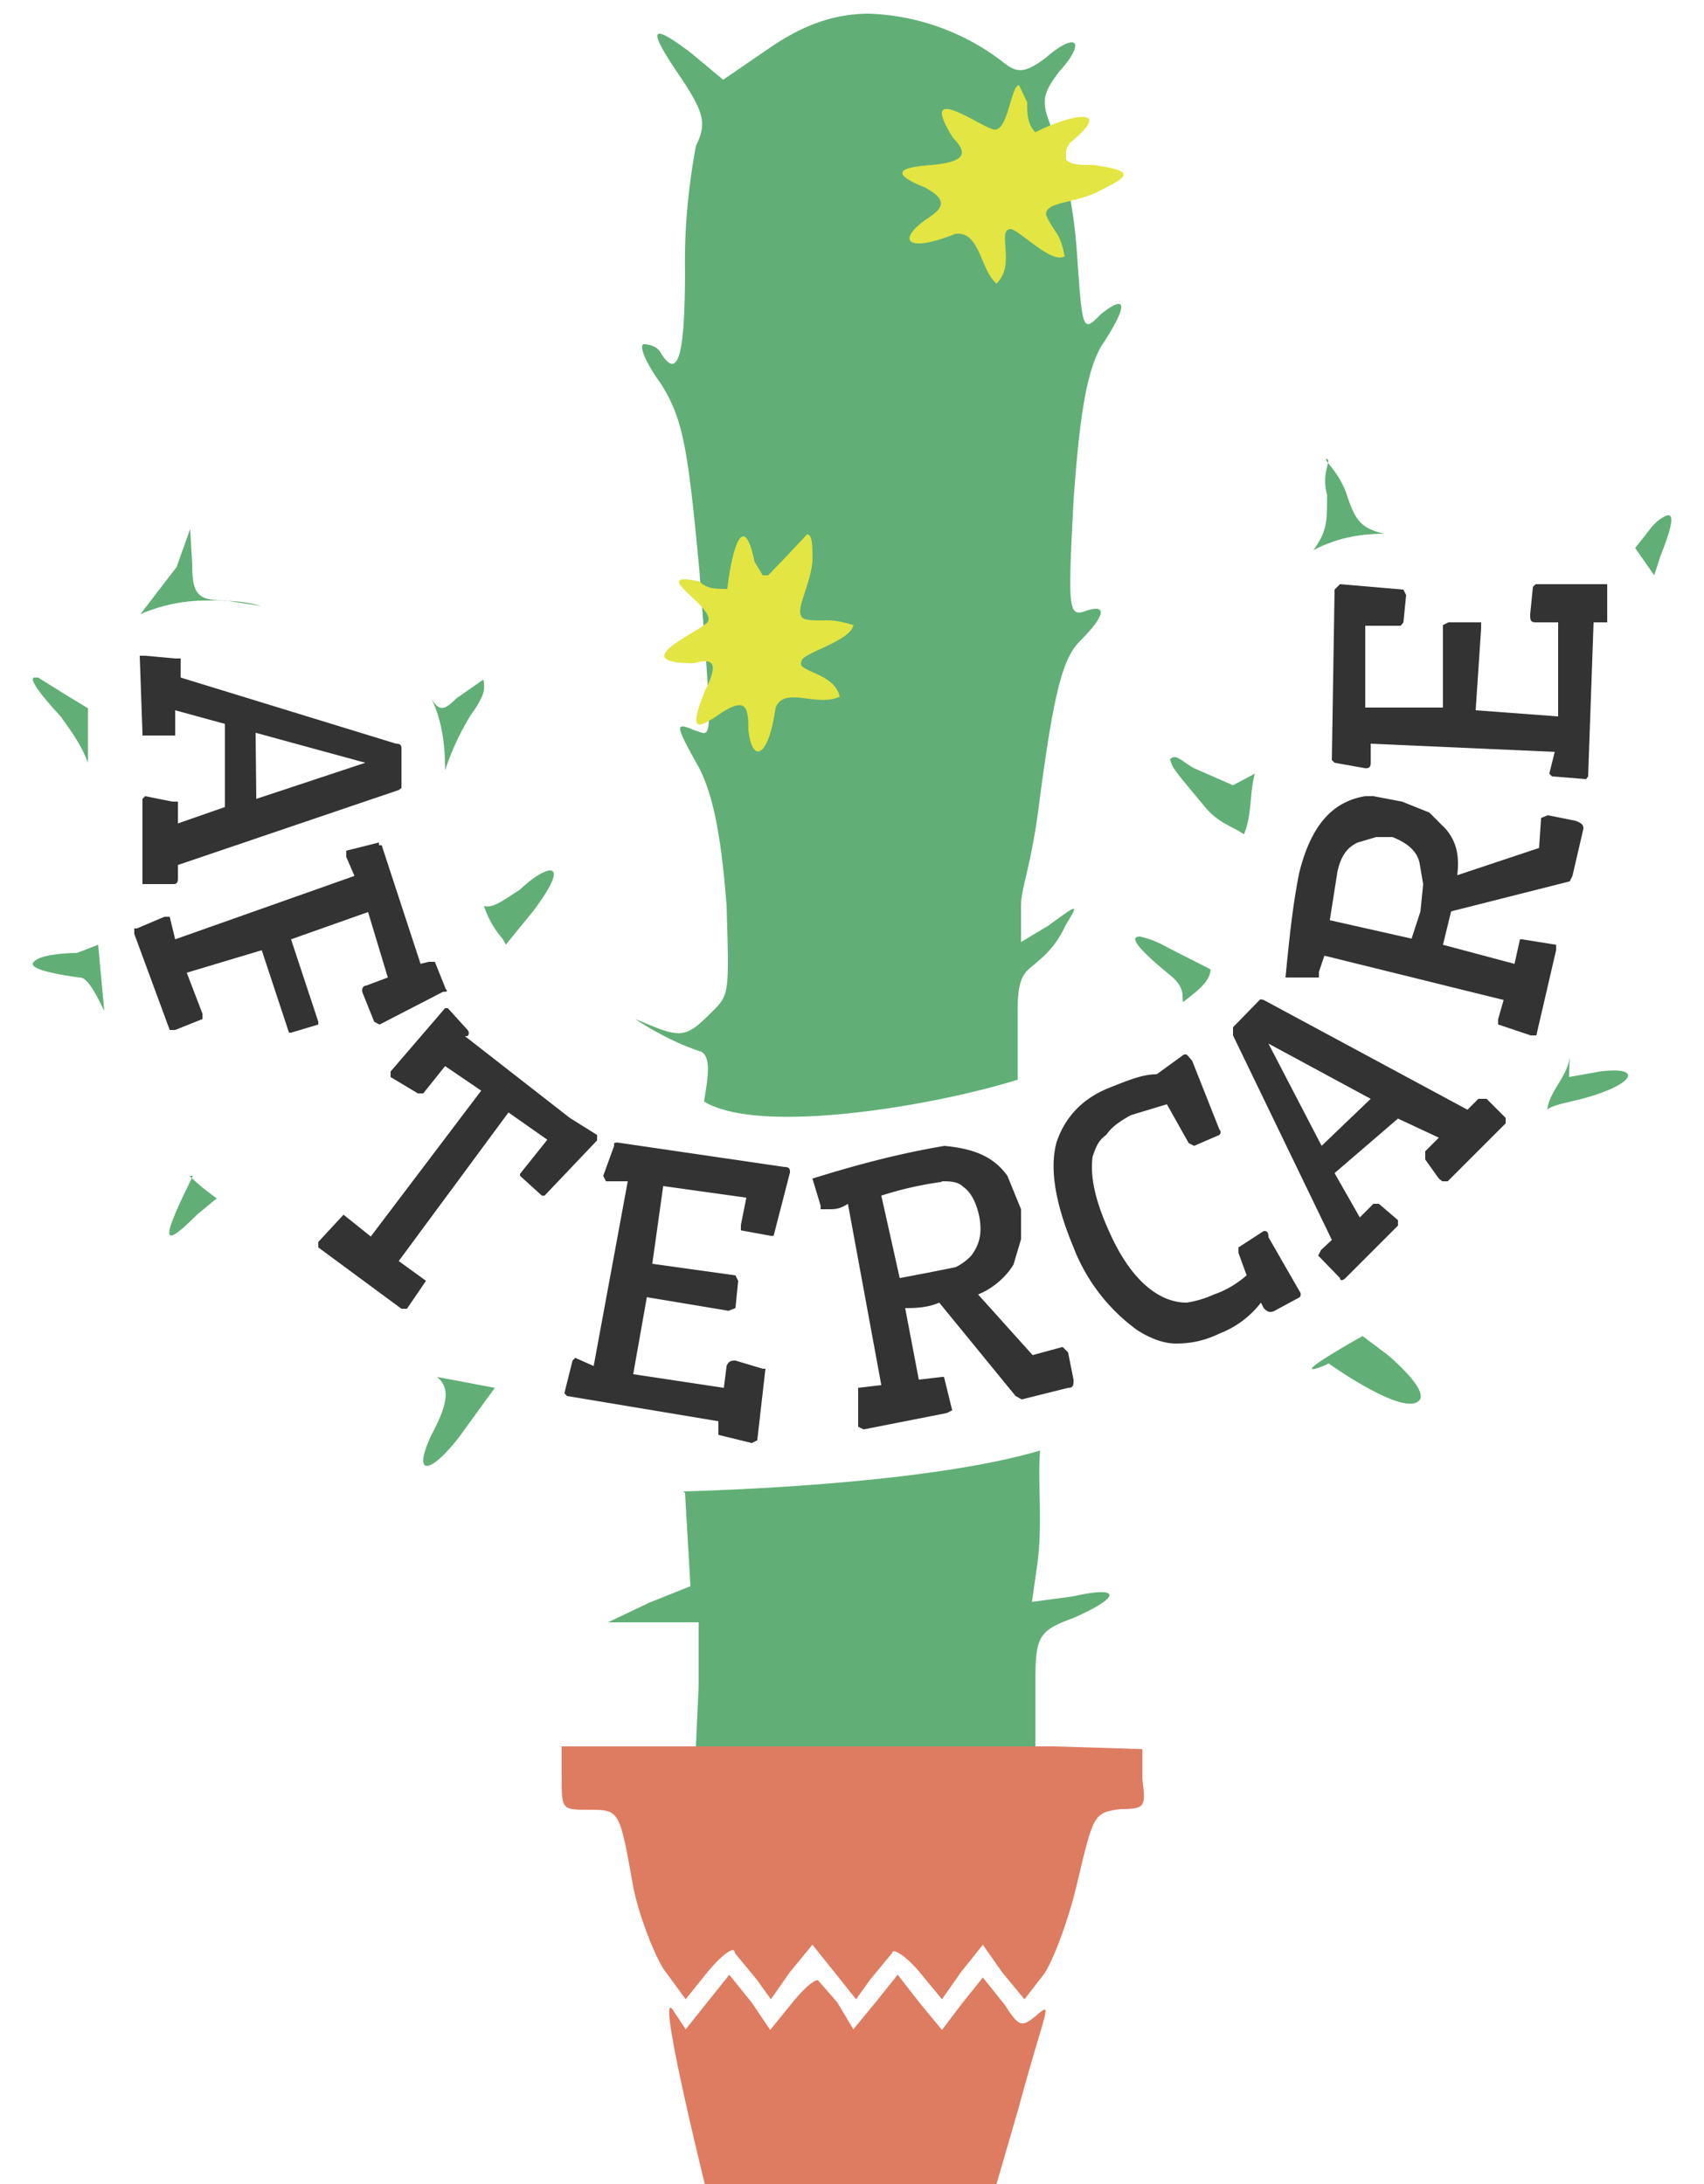 <svg class="usp_cacti" xmlns="http://www.w3.org/2000/svg" viewBox="0 0 250 320.4">
  <path fill="#de7c61" d="M82.4 256.2v4.4c0 4.9 0 4.9 4 4.9 4.5 0 4.5 0 6.5 11.3.8 4 2.8 9.3 4.4 12l3.3 4.5 3.2-4c2-2.4 4-4 4-2.8l3.3 4 2 2.8 2.8-4 3.3-4 3.2 4 3.2 4 2-2.8 3.3-4c0-.8 2 .4 4 2.8l3.3 4 2.8-4 3.2-4 2.8 4 3.3 4 2.8-3.6c1.2-1.6 3.6-7.7 4.9-13.3 2.4-10.1 2.4-10.5 6.4-11 3.7 0 3.7-.4 3.2-4.4v-4.4l-13-.4h-1.1zm24.6 33.5-3.2 4-3.2 4-1.6-2.4c-3.3-6 4.4 25.1 4.4 25.1h42.8l3.2-11c4-14.9 5.3-16 2.5-13.6-2 1.6-2.4 1.6-4.5-1.7l-3.2-4-3.2 4-2.8 3.7-3.3-4-3.2-4.1-3.2 4-3.3 4-2.4-4-2.8-3.2c-.8 0-2.4 1.6-4 3.6l-3 3.7-2.7-4z"/>
  <path fill="#61af76" d="M127.7 2c-5.3 0-9.7 1.6-14.6 4.9l-7 4.8-4.8-4c-6-4.5-6.5-3.7-1.2 4 3.2 4.9 3.6 6.5 2 9.7-1.1 6-1.7 12-1.6 18.2 0 13-1.1 16.2-3.6 12.1-.4-.8-1.6-1.2-2.4-1.2-.8 0 0 2.4 2.4 5.7 3.3 5.2 4 9.3 5.7 27.4 2 26.7 2 24.3-.8 23.5-2.8-1.2-2.8-.8.8 5.6 2 4 3.2 9.7 4 20.2.4 13.4.4 13-2.4 15.8-3.6 3.6-4.4 3.6-10 1.2l-1-.4c2.4 1.6 6 3.6 9.7 4.8 1.6.9.8 4.5.4 7.3 8 4.9 33.1.8 46-3.2v-10.1c0-5.7 1.3-5.7 3-7.3a14 14 0 0 0 4-5.2c2-3.3 2-3.3-2.5 0l-4 2.4v-5.3c0-2.8 1.6-6 2.8-16.1 2-15 3.3-20.2 5.8-22.7 4-4 4-5.6.7-4.4-2.4.8-2.4-.8-1.6-16.2.9-12.9 2-19 4-22.6 4-6 4-8 0-4.8-2.7 2.8-2.7 2.4-3.5-9a72.7 72.7 0 0 0-3.3-17.3c-2-4.8-2-5.7.7-9.3 4-4.4 2.6-6-2-2-2.7 2-4 2.4-6 .8A34 34 0 0 0 127.2 2zM27.9 77.6l-2 5.6-5.3 6.9c2.8-1.2 6-2 9.7-2 2.8 0 5.2 0 8 .8l-5.2-.8c-4 0-4.9-.8-4.9-5.3zm166.8-10.2c.7 0-.9 2 0 5.2 0 4 0 5.3-2 8.1 3.1-1.6 6.4-2.4 10.4-2.4-3.5-.8-4.3-2-5.6-6-1.2-3.3-3.6-5-2.8-5zM70.9 99.7l-4 2.8c-1.6 1.6-2.4 2-3.6 0 1.6 3.3 2 6.9 2 10.5a39 39 0 0 1 3.7-8c2.4-3.3 2-4 2-4.9zm173.7-24.1s-1.3.4-2.5 2l-2.2 2.8 2.8 4 .9-2.8c1.6-4 2-6 1.2-6zM5.1 99.4c-.8 0 0 1.6 3.8 5.7 2 2.8 3.1 4.4 4 6.8v-8l-3.3-2-4-2.5zm166.6 12.1c.3 1.2.7 1.6 5.1 6.9 2 2.4 4 2.8 5.7 4 1.2-2.8.8-6 1.6-8.9l-3.2 1.7-5.7-2.5c-1.6-.8-2.8-2.4-3.6-1.2zm-91 16.2c-.7 0-2.3.8-4.4 2.8-2.5 1.6-4 2.8-5.3 2.4a14 14 0 0 0 2.8 4.9l.4.8 4-4.9c3-4 3.7-6 2.5-6zm86.5 9.7c-1.7 0 0 2 4.4 5.6 2.5 2 1.7 3.3 2 4 1.3-1.1 4-2.8 4-4.8l-6.3-3.2c-1.4-.8-2.7-1.3-4-1.6zm-152.8 1.2-3.1 1.2s-6 0-6.5 1.6c0 1.2 6.9 2 6.9 2 1.2 0 2.4 2.5 3.6 4.9zm215.9 16.1c0 2.9-3 5.3-3.3 8.1.8-.8 4-1.2 6.5-2 6.5-2 7.3-4.4 1.2-3.6l-4.5.8zm-202 17.8-1.4 2.9c-3.2 6.8-2.8 7.6 2 2.8l2.9-2.4c-1.4-1-2.8-2.1-4-3.3zM199.9 196c-13.4 7.6-4.5 4-5 4 0 0 10.2 7.3 13 5.7 2.5-1.3-4.4-7-4.4-7zm-135.8 6c2 1.6 1.6 4-.8 8.5-2.8 6-.4 6 4 .4l5.3-7.3zm36.4 17 .8 13.7-6 2.4-6.1 2.9h13.3v9.3l-.4 8.9h49.8v-7.8c0-8.1 0-9 5.5-11 7.3-3.2 7-4.8 0-3.2l-6 .8.8-5.6c.8-6 0-12.1.4-16.6-15.3 4.5-42 5.7-52.4 6z"/>
  <path fill="#333" d="m225.3 85.7-.4.4-.4 4c0 .8 0 1.2.8 1.2h3.3v13.8l-12.1-.9.8-12v-.9h-4.8l-.8.4v12.1h-11.4v-12h5.2l.4-.5.4-4-.4-.8-9.3-.8-.8.8-.4 25 .4.4 4.5.8c.4 0 .8 0 .8-.8v-2.8l27 1.2-.8 3.2.4.4 5 .4.3-.4.8-22.6h2v-5.6zm-204 10.5h-.8l.4 11.3v.4h4.8v-3.7l7.3 2v12.2l-6.9 2.4v-3.2h-.8l-4-.8-.4.4v12.5h4.4c.4 0 .8 0 .8-.8v-2l32.4-11 .4-.3v-5.7c0-.4 0-.8-.8-.8l-31.6-9.7v-2.8h-.8zm16.2 11.3 16.1 4.4-16 5.3zm164 9.3h-1.2c-4.9.8-8 4.4-9.7 11.3-1 5-1.5 10.2-2 15.3h4.9v-.8l.8-2.4 26.3 6.5-.8 2.8v.8l4.8 1.6h.8l2.9-12.5v-.8l-5-.8h-.3l-.8 3.6-10.5-2.8 1.2-4.9 17.4-4.4.4-.8 1.6-6.9c0-.4 0-.8-1.2-1.2l-4-.8-1 .4-.3 4.4-12 4c.3-2.7 0-4.8-1.7-6.8l-2.4-2.4-4-1.6zm0 6h2.8c2 .8 3.7 2 4 4l.5 2.9-.4 4-1.3 4-12-2.7 1.1-7c.4-2 1.2-3.6 3-4.4l2.7-.8zm-145.9.8-4.8 1.2v.9l1.2 2.8-26.3 9.3-.8-3.3h-.8l-4 1.7h-.4v.8l5.2 14.1h.8l4-1.6v-.8l-2.3-6 11-3.3 4 12.1h.3l4-1.2v-.4l-4-12.1 11.3-4 2.9 9.6-3.2 1.2c-.4 0-.8.5-.4 1.3l1.6 4 .8.4 9.3-4.8c.4 0 .8 0 .4-.4l-1.6-4h-.9l-1.2.3L56 124h-.4zm129.3 23-4 4.1v1.2l14.5 30-1.6 1.5-.4.8 3.2 3.3c0 .4.4.4.8 0l7.7-7.7v-.8l-2.8-2.4h-.8l-2 2-3.7-6.5 9.3-8 6 2.8-2 2v1.2l2 2.8.5.4h.8l8-8 .5-.5v-.8l-2.8-2.8h-1.2l-1.6 1.6-29.9-16.1zm-119.6 1.3-8 9.3v.8l4 2.4h.8l3.2-4 5.3 3.6-16.2 21.4-4-3.2-3.7 4v.8l12.2 9h.8l2.8-4.1-4-2.9 16.1-21.8 5.7 4-4 5v.3l3.2 2.9h.4l7.7-8.1v-.8l-4-2.5-15.4-12h.4c.4-.5 0-.9 0-.9l-2.9-3.2zm120.8 5.2 15 8.1-7.2 6.9zm-12 1.6h-.4l-4 2.9c-2 0-4 .8-7 2-4 1.6-6.5 4.4-7.7 8-1.1 4.1 0 9.4 2.5 15.4a27 27 0 0 0 9.3 12.1c2 1.3 4 2 5.7 2 2 0 4-.3 6.5-1.5a14 14 0 0 0 6-4.5l.4.8c.4.4.8.8 1.6.4l3.7-2s.3-.4 0-.8l-4.6-8c0-.9-.3-.9-.7-.9l-3.7 2.4v.8l1.2 3.3c-1.4 1.2-3 2.2-4.8 2.8-1.3.6-2.7 1-4 1.2-4 0-8.2-3.2-11.4-10.5-2-4.4-2.8-8-2.4-10.9.4-1.2.8-2.4 2-3.2.8-1.2 2-2 3.6-2.9l5.3-1.6 3.2 5.7.8.4 3.7-1.6s.4-.4 0-.8l-4-10.1zm-84 13v.4l-1.6 4.4.4.8h3.2l-5 27.1-2.7-1.2-.4.4-1.2 4.8.4.4 22.2 3.7v2l4.9 1.2.8-.4 1.2-10.5h-.4l-4-1.2c-.5 0-1 0-1.3.8l-.4 3.2-13.3-2 2-11.3 12 2 1-.4.4-4-.4-.8-12.2-1.7 1.6-11.4 12.2 1.7-.8 4v.8l4.4.8h.4l2.4-9.3c0-.4 0-.8-.8-.8l-24.6-3.6zm48.5.4c-6.6 1.1-13 2.8-19.4 4.8l1.2 4v.5h1.2c.8 0 1.6 0 2.8-.8l4.9 26.6-3.4.4v5.7l.8.4 12.2-2.4.8-.4-1.2-4.9h-.3l-3.4.4-2-10.5c1.2 0 3.2 0 5-.8l11.2 13.7.9.5 6.8-1.7c.8 0 .8-.4.8-1.2l-.8-4-.8-.8-4.4 1.2-8-8.9c2-.8 4-2.4 5.2-4.4l1.1-3.7v-4.4l-2-4.9c-2-2.8-4.9-4-9.3-4.4zm-.4 5.2c1.1 0 2.3 0 3.1.8 1.2.8 2 2.5 2.4 4.5.4 2.4 0 4-1.2 5.6a8 8 0 0 1-2.3 1.7l-4 .8-4.2.8-2.7-12.1c2.8-.9 5.8-1.6 8.8-2z"/>
  <path fill="#e2e542" d="M149.5 12.5c-1.2 0-1.6 6.9-3.7 6.5-2-.4-11.3-7.3-6 1.2 2.8 2.8.8 3.6-3 4-6.3.4-5.1 1.7-1.1 3.3 3.7 2 2.5 3.2 0 4.8-4 2.9-2.8 4.9 4.5 2 3.6-.4 3.6 5.3 6 7.3 2.9-2.8 0-7.7 2-8 1.3 0 6 5.2 8 4-.7-3.7-1.5-3.3-2.7-6-.4-2.1 4.5-1.7 8-3.7 4-2 5.3-2.8-1.1-3.7-2 0-3.3 0-4-.8v-.8c0-.4 0-1.2 1-2 5.8-4.8 0-4-5.5-1.2-1.2-1.2-1.2-2.8-1.2-4.4zm-31.1 65.9-3 3.2-2.7 2.8h-.8l-1.2-2c-1.6-7.7-3.3-2-4 4-1.7 0-3 0-4.1-1.1-8-1.7 2.8 4 1.2 6-1.6 1.6-12.1 6-2 6 3.6-1.1 3.2.9 1.6 4.1-2.4 6-1.2 5.7 2.4 3.2 3.7-2.4 4-.8 4 2.5.5 4.8 2.9 4.4 4-3.3 1.3-3.2 6 0 9.4-1.6-.8-3.6-6.5-3.6-5.6-5.2 0-1.2 7.2-2.9 7.6-5.3-4-1.2-4-.4-6.8-.8-2.5-.4.4-4.4.8-8.5 0-2.4 0-4-.8-4z"/>
</svg>
